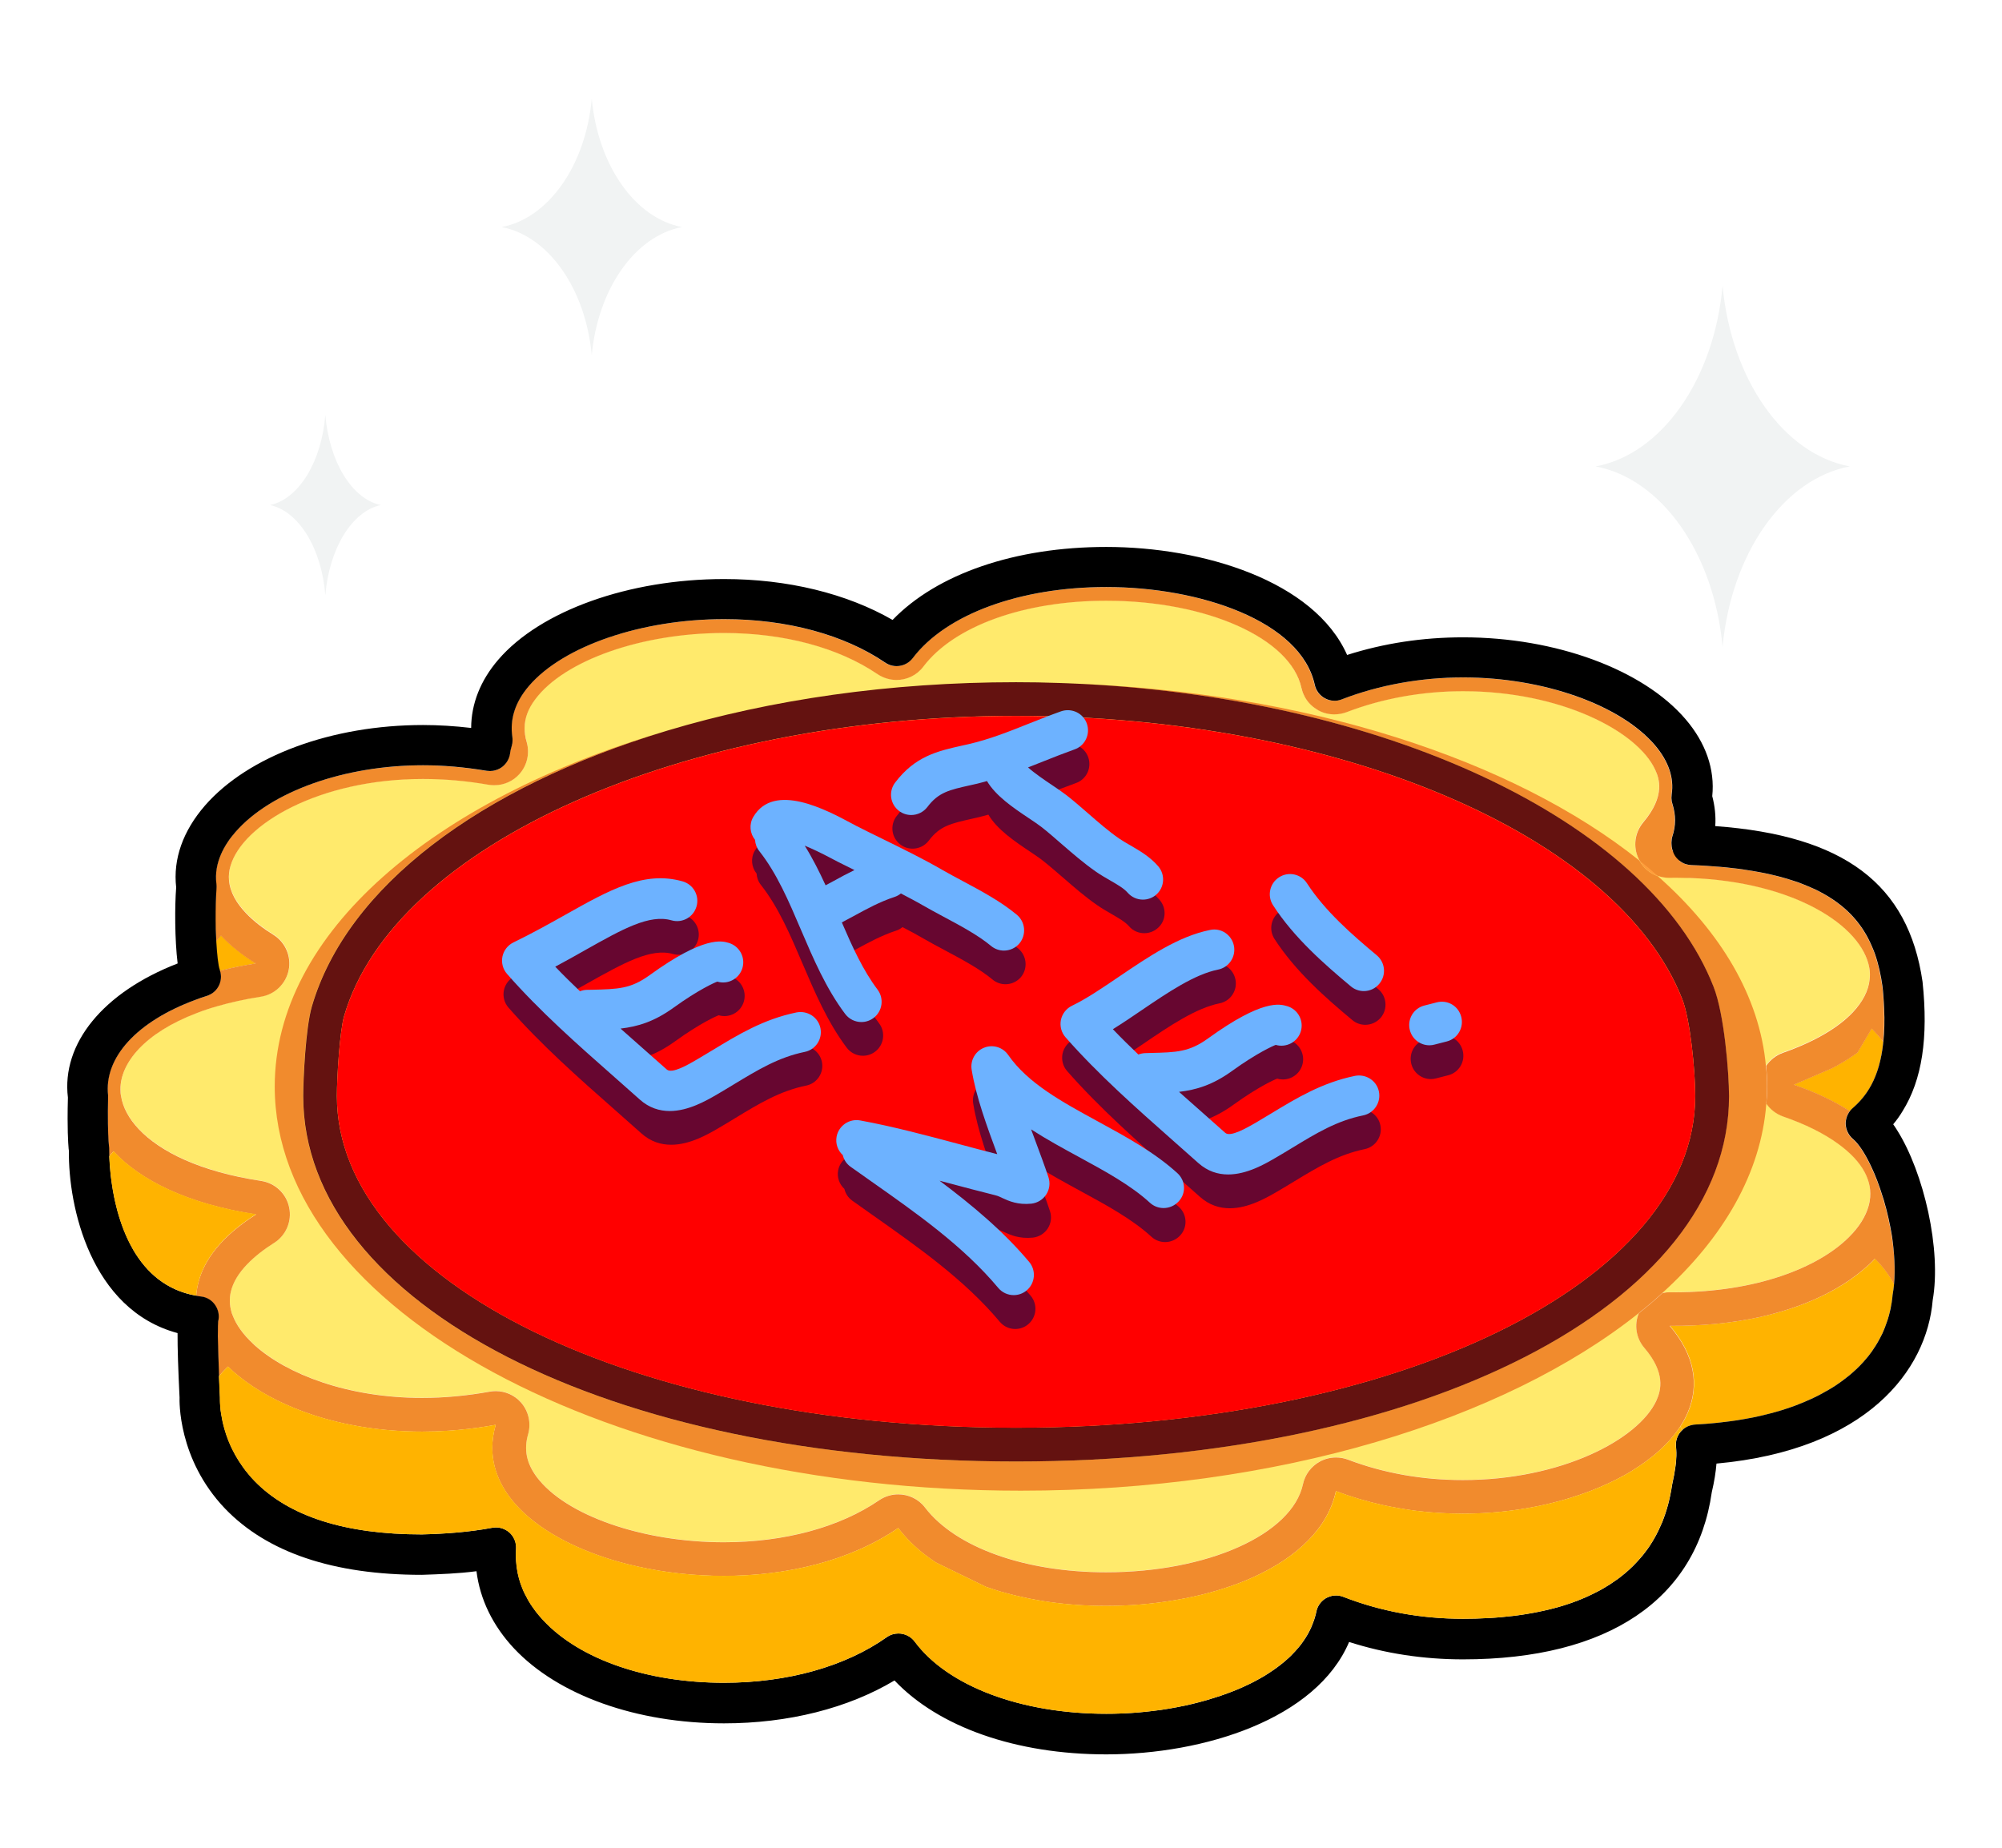 <?xml version="1.0" encoding="utf-8"?>
<!-- Generator: Adobe Illustrator 24.1.1, SVG Export Plug-In . SVG Version: 6.00 Build 0)  -->
<svg version="1.1" id="Layer_1" xmlns="http://www.w3.org/2000/svg" xmlns:xlink="http://www.w3.org/1999/xlink" x="0px" y="0px"
	 viewBox="0 0 260 240" style="enable-background:new 0 0 260 240;" xml:space="preserve">
<g>
	<path style="fill:#F1F3F3;" d="M35.07,65.6c3.73-0.79,6.7-5.62,7.18-11.72c0.51,6.1,3.46,10.93,7.2,11.72
		c-3.74,0.81-6.69,5.63-7.2,11.71C41.77,71.23,38.81,66.41,35.07,65.6z"/>
	<path style="fill:#F1F3F3;" d="M65.14,29.49c6.08-1.13,10.92-7.99,11.71-16.66c0.82,8.66,5.63,15.53,11.73,16.66
		c-6.1,1.15-10.92,8-11.73,16.64C76.05,37.49,71.22,30.64,65.14,29.49z"/>
	<path style="fill:#F1F3F3;" d="M207.23,60.58c8.56-1.59,15.37-11.25,16.48-23.45c1.15,12.2,7.93,21.86,16.52,23.45
		c-8.59,1.62-15.37,11.27-16.52,23.43C222.6,71.85,215.79,62.2,207.23,60.58z"/>
</g>
<g>
	<path style="fill:#F18B2D;" d="M33.2,125.13c-1.65,0.26-3.2,0.58-4.66,0.95c0-0.04-0.02-0.09-0.03-0.13
		c-0.19-0.51-0.35-1.92-0.45-3.66c0.21-0.26,0.41-0.52,0.64-0.77C29.87,122.76,31.36,123.97,33.2,125.13z"/>
	<path style="fill:#F18B2D;" d="M244.56,135.32c-0.49,4.87-2.3,7.16-3.98,8.63c-0.13,0.11-0.25,0.24-0.35,0.37
		c-1.98-1.28-4.38-2.44-7.25-3.43l4.97-2.14c0.49-0.25,0.96-0.52,1.41-0.79l0.67-0.41c0.43-0.27,0.83-0.55,1.21-0.83l1.84-3.11
		C243.63,134.17,244.13,134.74,244.56,135.32z"/>
	<path style="fill:#FFB300;" d="M33.2,125.13c-1.65,0.26-3.2,0.58-4.66,0.95c0-0.04-0.02-0.09-0.03-0.13
		c-0.19-0.51-0.35-1.92-0.45-3.66c0.21-0.26,0.41-0.52,0.64-0.77C29.87,122.76,31.36,123.97,33.2,125.13z"/>
	<path style="fill:#FFB300;" d="M244.56,135.32c-0.49,4.87-2.3,7.16-3.98,8.63c-0.13,0.11-0.25,0.24-0.35,0.37
		c-1.98-1.28-4.38-2.44-7.25-3.43l4.97-2.14c0.49-0.25,0.96-0.52,1.41-0.79l0.67-0.41c0.43-0.27,0.83-0.55,1.21-0.83l1.84-3.11
		C243.63,134.17,244.13,134.74,244.56,135.32z"/>
	<path style="fill:#FFB300;" d="M245.98,166.78c-0.04,0.49-0.11,0.96-0.19,1.42c-0.02,0.24-0.04,0.47-0.08,0.7
		c-0.02,0.21-0.05,0.41-0.1,0.62c-0.21,1.2-0.56,2.34-1.04,3.42c-0.07,0.17-0.14,0.34-0.23,0.49c-0.32,0.65-0.68,1.28-1.1,1.88
		c-0.12,0.19-0.24,0.36-0.38,0.53c-0.14,0.2-0.28,0.38-0.45,0.57c-0.55,0.67-1.17,1.3-1.86,1.9c-0.14,0.13-0.31,0.26-0.46,0.39
		c-0.12,0.1-0.24,0.2-0.36,0.28c-0.21,0.16-0.41,0.33-0.62,0.47c-0.21,0.16-0.43,0.31-0.64,0.45c-0.15,0.1-0.29,0.2-0.45,0.29
		c-0.36,0.22-0.72,0.44-1.09,0.63c-0.19,0.12-0.38,0.22-0.58,0.32c-0.25,0.14-0.5,0.26-0.75,0.38c-0.33,0.15-0.64,0.31-0.97,0.44
		c-0.27,0.13-0.56,0.24-0.84,0.35c-0.4,0.17-0.82,0.33-1.24,0.47c-0.33,0.11-0.65,0.22-0.98,0.33c-0.04,0.01-0.09,0.02-0.13,0.04
		c-1.04,0.33-2.13,0.61-3.26,0.85c-0.17,0.03-0.35,0.08-0.52,0.11c-0.68,0.13-1.38,0.26-2.08,0.37c-0.34,0.05-0.67,0.1-1,0.14
		c-0.36,0.04-0.72,0.09-1.08,0.13c-0.24,0.03-0.49,0.05-0.73,0.08c-0.4,0.04-0.81,0.08-1.22,0.11c-0.46,0.03-0.93,0.07-1.41,0.09
		c-0.15,0.01-0.31,0.03-0.46,0.07c-0.14,0.03-0.28,0.08-0.43,0.14c-0.01,0-0.02,0-0.02,0c-0.13,0.07-0.26,0.13-0.38,0.21
		c-0.13,0.09-0.25,0.17-0.36,0.28c-0.08-0.15-0.16-0.29-0.26-0.45c0.4-0.61,0.74-1.24,1.01-1.89c1.45-3.47,0.93-7.33-2.37-11.19
		c4.26,0.04,8.14-0.37,11.61-1.12c0.68-0.15,1.34-0.32,1.99-0.49c0.72-0.2,1.41-0.4,2.07-0.62c2.98-0.98,5.55-2.25,7.68-3.71
		c0.6-0.43,1.17-0.85,1.7-1.3c0.27-0.23,0.53-0.46,0.79-0.68c0.28-0.26,0.56-0.53,0.81-0.81
		C244.56,164.53,245.38,165.65,245.98,166.78z"/>
	<path style="fill:#FFEA6C;" d="M168.48,201.39c0.52-0.43,1-0.87,1.45-1.33C169.48,200.53,168.99,200.96,168.48,201.39z"/>
	<path style="fill:#FFEA6C;" d="M217.43,167.84h-0.52c-0.01,0-0.02-0.01-0.04-0.01c-1.69,0-3.24,0.99-3.96,2.53
		c-0.72,1.55-0.48,3.38,0.64,4.69c2.75,3.22,2.2,5.46,1.56,6.86c-2.34,5.06-12.38,10.31-25.13,10.31c-5.26,0-10.28-0.89-14.92-2.65
		c-0.5-0.19-1.03-0.28-1.55-0.28c-0.73,0-1.45,0.17-2.1,0.53c-1.12,0.61-1.92,1.68-2.19,2.92c-1.39,6.54-12.39,11.46-25.58,11.46
		c-10.53,0-19.53-3.22-23.51-8.41c-0.85-1.12-2.16-1.71-3.48-1.71c-0.85,0-1.71,0.25-2.47,0.76c-5.12,3.51-12.29,5.46-20.18,5.46
		c-10.55,0-20.54-3.48-24.29-8.47c-1.34-1.8-1.7-3.57-1.12-5.57c0.41-1.45,0.05-3.02-0.96-4.15c-0.84-0.93-2.02-1.44-3.24-1.44
		c-0.26,0-0.52,0.02-0.79,0.07c-2.94,0.53-5.88,0.81-8.77,0.81c-13.3,0-23.22-5.82-24.78-11.2c-1.1-3.8,2.42-6.96,5.57-8.94
		c1.55-0.98,2.32-2.82,1.94-4.61c-0.37-1.79-1.82-3.15-3.62-3.43c-12.62-1.91-18.28-7.36-18.29-11.92
		c-0.01-4.56,5.62-10.05,18.25-12.03c1.8-0.28,3.24-1.66,3.61-3.45c0.36-1.79-0.43-3.62-1.98-4.59c-3.15-1.96-6.68-5.11-5.59-8.92
		c1.56-5.45,11.56-11.32,24.99-11.32c2.8,0,5.67,0.25,8.52,0.75c0.25,0.04,0.5,0.07,0.75,0.07c1.23,0,2.42-0.51,3.26-1.45
		c1.01-1.14,1.36-2.7,0.94-4.16c-0.59-2-0.23-3.78,1.12-5.58c3.79-5.06,13.86-8.59,24.5-8.59c7.79,0,14.87,1.9,19.94,5.35
		c0.75,0.5,1.62,0.75,2.46,0.75c1.33,0,2.64-0.6,3.49-1.74c3.99-5.27,13.09-8.55,23.75-8.55c13.05,0,23.95,4.87,25.35,11.33
		c0.27,1.24,1.08,2.31,2.2,2.91c0.64,0.35,1.36,0.52,2.07,0.52c0.53,0,1.07-0.1,1.57-0.28c4.64-1.79,9.88-2.73,15.15-2.73
		c12.66,0,22.62,5.17,24.94,10.18c0.65,1.4,1.2,3.62-1.54,6.86c-1.11,1.31-1.35,3.14-0.62,4.69c0.73,1.53,2.27,2.51,3.96,2.51h0.07
		l0.82-0.01c14.48,0,24.15,5.96,25.13,11.72c0.71,4.18-3.48,8.31-11.22,11.01c-1.76,0.62-2.94,2.28-2.92,4.15
		c0,1.86,1.18,3.51,2.95,4.13c7.75,2.67,11.96,6.77,11.25,10.96C241.85,161.82,232.08,167.84,217.43,167.84z"/>
	<path style="fill:#F18B2D;" d="M245.69,160.62c-0.03-0.21-0.07-0.41-0.11-0.62c-0.07-0.39-0.14-0.79-0.23-1.17
		c-0.07-0.35-0.14-0.7-0.23-1.04c-0.11-0.49-0.24-0.98-0.38-1.46c-0.08-0.29-0.16-0.59-0.26-0.87c-0.44-1.44-0.95-2.78-1.5-3.93
		c-0.77-1.66-1.6-2.94-2.37-3.58c-0.13-0.11-0.25-0.23-0.35-0.36c-0.37-0.46-0.58-1.04-0.59-1.63c0-0.59,0.2-1.17,0.56-1.64
		c-1.98-1.28-4.38-2.44-7.25-3.43l4.97-2.14c0.49-0.25,0.96-0.52,1.41-0.79l0.67-0.41c0.43-0.27,0.83-0.55,1.21-0.83l1.84-3.11
		c0.55,0.56,1.05,1.12,1.48,1.7c0.13-1.27,0.17-2.71,0.1-4.35c-0.02-0.56-0.05-1.15-0.11-1.76c-0.02-0.35-0.05-0.7-0.1-1.06
		c-0.21-1.44-0.51-2.88-0.99-4.26c-0.13-0.36-0.27-0.72-0.44-1.08c-1.11-2.56-2.98-4.89-6.2-6.69c-0.35-0.2-0.71-0.38-1.09-0.57
		c-0.48-0.22-0.98-0.44-1.52-0.65c-0.53-0.22-1.08-0.41-1.67-0.59c-0.24-0.08-0.48-0.15-0.72-0.22c-0.02-0.01-0.05-0.02-0.08-0.02
		c-0.37-0.11-0.75-0.21-1.15-0.31c-0.24-0.07-0.48-0.12-0.73-0.17c-0.4-0.1-0.82-0.19-1.24-0.26c-0.03-0.01-0.07-0.01-0.1-0.02
		c-0.65-0.12-1.34-0.24-2.05-0.34c-0.5-0.08-1.01-0.14-1.54-0.2c-1.06-0.13-2.17-0.22-3.34-0.29c-0.59-0.03-1.19-0.07-1.81-0.09
		c-0.05-0.01-0.12-0.01-0.17-0.01c-0.53-0.02-1.04-0.2-1.45-0.51c-0.27-0.47-0.6-0.93-0.96-1.39c-0.04-0.09-0.07-0.17-0.08-0.27
		c-0.03-0.16-0.05-0.35-0.07-0.55c-0.01-0.13-0.01-0.27,0.01-0.4c0-0.21,0.03-0.4,0.09-0.56c0.48-1.42,0.48-2.82,0.01-4.29
		c-0.01-0.03-0.02-0.05-0.02-0.09c-0.03-0.1-0.05-0.2-0.07-0.31c-0.02-0.11-0.03-0.23-0.03-0.34c0-0.15,0.01-0.32,0.03-0.47
		c0.33-2.15-0.4-4.3-2.18-6.4c-4.51-5.25-14.5-8.79-24.89-8.79c-5.48,0-10.94,0.98-15.77,2.85c-0.71,0.28-1.52,0.23-2.19-0.14
		c-0.68-0.36-1.16-1-1.32-1.75c-1.81-8.34-14.99-12.7-27.07-12.7c-11.2,0-20.82,3.54-25.14,9.23c-0.84,1.11-2.41,1.38-3.57,0.59
		c-5.35-3.65-12.79-5.65-20.92-5.65c-10.72,0-20.91,3.48-25.35,8.67c-1.79,2.07-2.51,4.31-2.16,6.64c0.02,0.16,0.03,0.33,0.02,0.49
		c0,0.1-0.01,0.21-0.02,0.31c-0.01,0.1-0.03,0.21-0.07,0.31c-0.1,0.34-0.19,0.68-0.23,1.04c-0.1,0.7-0.48,1.33-1.05,1.76
		c-0.34,0.25-0.73,0.41-1.15,0.48c-0.13,0.02-0.25,0.03-0.38,0.03c-0.15,0-0.31-0.01-0.46-0.03c-2.86-0.48-5.64-0.72-8.26-0.72
		c-10.21,0-19.78,3.4-24.36,8.67c-1.34,1.53-2.85,3.95-2.47,6.76c0.02,0.2,0.03,0.39,0.01,0.59c-0.02,0.25-0.04,0.51-0.05,0.79
		c-0.08,1.38-0.09,2.99-0.05,4.51c0.02,0.55,0.04,1.07,0.07,1.57c0.21-0.26,0.41-0.52,0.64-0.77c1.16,1.24,2.65,2.46,4.5,3.61
		c-1.65,0.26-3.2,0.58-4.66,0.95c0.21,0.64,0.15,1.33-0.14,1.93c-0.26,0.53-0.7,0.97-1.24,1.21c-0.1,0.05-0.2,0.1-0.31,0.13
		c-0.51,0.16-1,0.34-1.5,0.52c-7.61,2.82-11.92,7.51-11.34,12.45c-0.02,0.72-0.03,1.39-0.03,1.99c-0.01,2.46,0.08,3.92,0.14,4.51
		c0.01,0.21,0.03,0.31,0.03,0.32c0,0.13,0,0.5,0.02,1.05c0.17-0.22,0.37-0.44,0.57-0.65c3.49,3.77,9.68,6.85,18.52,8.19
		c-4.4,2.77-6.79,5.88-7.53,8.98c-0.13,0.53-0.22,1.07-0.25,1.6c0.2,0.04,0.4,0.08,0.61,0.1c0.74,0.09,1.42,0.5,1.83,1.12
		c0.43,0.61,0.57,1.39,0.38,2.12c-0.01,0.04-0.01,0.11-0.01,0.19c-0.02,0.22-0.02,0.56-0.02,0.99v0.01
		c-0.01,0.22-0.01,0.46-0.01,0.72c0.01,0.73,0.03,1.6,0.07,2.56c0.02,0.83,0.05,1.72,0.09,2.63c0.36-0.43,0.75-0.85,1.18-1.26
		c0.48,0.47,0.98,0.91,1.54,1.35c2.23,1.78,5.02,3.31,8.25,4.5c0.4,0.14,0.81,0.28,1.23,0.43c4.17,1.38,8.99,2.17,14.2,2.17
		c1.16,0,2.32-0.04,3.51-0.12c0.79-0.05,1.58-0.13,2.39-0.22c0.8-0.09,1.62-0.2,2.42-0.33c0.41-0.07,0.82-0.13,1.23-0.21
		c-0.29,1.03-0.44,2.02-0.44,2.99c0,3.39,1.74,6.42,4.65,8.93c0.53,0.46,1.1,0.89,1.7,1.32c0.91,0.63,1.89,1.22,2.94,1.77
		c2.11,1.1,4.47,2.02,7.02,2.75c0.85,0.24,1.71,0.46,2.6,0.65c3.54,0.79,7.32,1.21,11.15,1.21c8.1,0,16.36-1.9,22.66-6.22
		c0.98,1.3,2.17,2.47,3.51,3.5c0.45,0.34,0.92,0.68,1.4,0.99l6.48,3.15c0.59,0.21,1.19,0.4,1.81,0.59c0.61,0.17,1.23,0.35,1.86,0.5
		c0.63,0.15,1.27,0.29,1.91,0.43c0,0,0,0,0.01,0c0.64,0.13,1.29,0.24,1.94,0.35c2.63,0.41,5.34,0.61,8.05,0.61
		c3.04,0,6.09-0.25,9-0.75c0.84-0.14,1.66-0.31,2.47-0.48c1.22-0.27,2.41-0.59,3.56-0.95c0.76-0.24,1.51-0.5,2.24-0.77
		c2.91-1.12,5.5-2.54,7.57-4.25c0.52-0.43,1-0.87,1.45-1.33c1.81-1.84,3.07-3.98,3.58-6.38c2.01,0.76,4.06,1.36,6.13,1.82
		c0.69,0.15,1.38,0.28,2.07,0.4c0.69,0.12,1.39,0.23,2.07,0.32c2.07,0.26,4.15,0.39,6.19,0.39c4.98,0,9.77-0.75,14.01-2.06
		c0.85-0.26,1.68-0.55,2.48-0.85c1.6-0.61,3.11-1.31,4.49-2.07c0.35-0.19,0.69-0.38,1.01-0.59c0.65-0.4,1.28-0.83,1.87-1.26
		c0.59-0.44,1.15-0.88,1.66-1.35c0.26-0.24,0.51-0.47,0.75-0.71c0.77-0.77,1.44-1.59,1.98-2.43c0.4-0.61,0.74-1.24,1.01-1.89
		c1.45-3.47,0.93-7.33-2.37-11.19c4.26,0.04,8.14-0.37,11.61-1.12c0.68-0.15,1.34-0.32,1.99-0.49c0.72-0.2,1.41-0.4,2.07-0.62
		c2.98-0.98,5.55-2.25,7.68-3.71c0.6-0.43,1.17-0.85,1.7-1.3c0.27-0.23,0.53-0.46,0.79-0.68c0.28-0.26,0.56-0.53,0.81-0.81
		c1.05,1.06,1.87,2.17,2.47,3.31C246.15,164.85,246.02,162.72,245.69,160.62z M242.82,155.99c-0.03,0.2-0.08,0.4-0.13,0.6
		c-0.38,1.41-1.27,2.82-2.6,4.13c-3.99,3.96-12.04,7.13-22.66,7.13h-0.52c-0.01,0-0.02-0.01-0.04-0.01c-0.33,0-0.65,0.04-0.97,0.11
		c-0.97,0.91-2,1.77-3.07,2.62c-0.62,1.51-0.36,3.24,0.72,4.5c2.75,3.22,2.2,5.46,1.56,6.86c-2.34,5.06-12.38,10.31-25.13,10.31
		c-5.26,0-10.28-0.89-14.92-2.65c-0.5-0.19-1.03-0.28-1.55-0.28c-0.73,0-1.45,0.17-2.1,0.53c-1.12,0.61-1.92,1.68-2.19,2.92
		c-1.39,6.54-12.39,11.46-25.58,11.46c-10.53,0-19.53-3.22-23.51-8.41c-0.85-1.12-2.16-1.71-3.48-1.71c-0.85,0-1.71,0.25-2.47,0.76
		c-5.12,3.51-12.29,5.46-20.18,5.46c-10.55,0-20.54-3.48-24.29-8.47c-1.34-1.8-1.7-3.57-1.12-5.57c0.41-1.45,0.05-3.02-0.96-4.15
		c-0.84-0.93-2.02-1.44-3.24-1.44c-0.26,0-0.52,0.02-0.79,0.07c-2.94,0.53-5.88,0.81-8.77,0.81c-9.68,0-17.57-3.08-21.75-6.83
		c-0.08-0.08-0.16-0.14-0.23-0.22c-1.28-1.19-2.17-2.44-2.64-3.68c-0.07-0.15-0.12-0.32-0.16-0.47c-0.25-0.87-0.26-1.71-0.09-2.51
		c0.58-2.67,3.23-4.9,5.65-6.43c1.55-0.98,2.32-2.82,1.94-4.61c-0.37-1.79-1.82-3.15-3.62-3.43c-7.97-1.2-13.16-3.82-15.91-6.73
		c-1.31-1.39-2.06-2.84-2.29-4.23c-0.07-0.32-0.09-0.63-0.09-0.95c-0.01-3.39,3.11-7.31,9.93-9.9c0.83-0.33,1.72-0.62,2.67-0.89
		c1.7-0.49,3.58-0.91,5.64-1.23c1.8-0.28,3.24-1.66,3.61-3.45c0.36-1.79-0.43-3.62-1.98-4.59c-1.24-0.77-2.54-1.72-3.59-2.84
		c-1.18-1.24-2.05-2.67-2.18-4.25c-0.05-0.59,0-1.2,0.19-1.83c1.56-5.45,11.56-11.32,24.99-11.32c2.8,0,5.67,0.25,8.52,0.75
		c0.14,0.02,0.28,0.04,0.44,0.05c0.1,0.01,0.21,0.01,0.32,0.01c1.23,0,2.42-0.51,3.26-1.45c1.01-1.14,1.36-2.7,0.94-4.16
		c-0.19-0.62-0.27-1.23-0.27-1.82c0.01-1.3,0.47-2.52,1.4-3.75c3.79-5.06,13.86-8.59,24.5-8.59c7.79,0,14.87,1.9,19.94,5.35
		c0.75,0.5,1.62,0.75,2.46,0.75c1.33,0,2.64-0.6,3.49-1.74c3.99-5.27,13.09-8.55,23.75-8.55c13.05,0,23.95,4.87,25.35,11.33
		c0.07,0.29,0.16,0.59,0.29,0.86c0.35,0.8,0.94,1.46,1.69,1.91c0.07,0.05,0.14,0.1,0.22,0.14c0.64,0.35,1.36,0.52,2.07,0.52
		c0.53,0,1.07-0.1,1.57-0.28c4.64-1.79,9.88-2.73,15.15-2.73c12.66,0,22.62,5.17,24.94,10.18c0.31,0.65,0.59,1.48,0.52,2.52
		c-0.08,1.18-0.61,2.62-2.06,4.34c-0.01,0.01-0.02,0.03-0.03,0.04c-1.08,1.31-1.31,3.12-0.59,4.65c0.03,0.08,0.08,0.15,0.13,0.23
		c0.52,0.97,1.4,1.69,2.41,2.04c0.45,0.15,0.93,0.24,1.42,0.24h0.07l0.82-0.01c0.55,0,1.08,0.01,1.6,0.03c0.08-0.01,0.15,0,0.23,0
		c13.47,0.48,22.36,6.18,23.3,11.69c0.09,0.5,0.1,1,0.04,1.5c-0.15,1.47-0.91,2.9-2.18,4.26c-1.91,2.02-5,3.83-9.08,5.26
		c-0.91,0.33-1.66,0.93-2.18,1.69c0.09,0.88,0.13,1.78,0.13,2.67c0,0.76-0.03,1.52-0.1,2.26c0.51,0.74,1.27,1.33,2.17,1.65
		c2.9,1,5.3,2.2,7.14,3.54c1.59,1.15,2.76,2.39,3.45,3.69C242.8,153.47,243.04,154.72,242.82,155.99z"/>
	<path d="M28.56,182.07c0,0.19,0.02,0.4,0.04,0.67C28.58,182.48,28.57,182.26,28.56,182.07z"/>
	<path d="M246.38,146.8c-0.16-0.27-0.34-0.52-0.51-0.77c0.45-0.53,0.86-1.11,1.22-1.71c2.53-4.06,3.36-9.52,2.59-16.81
		c-1.84-12.68-10.18-18.99-26.92-20.21c0.09-1.29-0.05-2.59-0.39-3.89c0.36-3.48-0.84-6.93-3.47-10
		c-5.53-6.46-16.86-10.63-28.88-10.63c-5.25,0-10.3,0.77-15.07,2.29c-4.28-9.63-18.71-14.03-31.28-14.03
		c-11.84,0-21.98,3.5-27.75,9.48c-5.98-3.44-13.65-5.31-21.88-5.31c-12.35,0-23.87,4.11-29.34,10.49c-2.3,2.68-3.5,5.71-3.51,8.85
		c-2.14-0.25-4.23-0.38-6.25-0.38c-11.84,0-22.69,4.01-28.32,10.46c-2.86,3.3-4.16,6.95-3.74,10.63c-0.19,2.39-0.19,6.78,0.19,9.88
		c-9.69,3.75-15.1,10.42-14.25,17.42c-0.03,1.01-0.04,1.92-0.04,2.72c0,2.77,0.15,4.2,0.17,4.2c-0.1,7.15,2.8,20.63,14.11,23.67
		c-0.01,1.93,0.08,4.75,0.26,8.37c-0.01,0.32-0.27,7.96,5.9,14.42c5.48,5.71,14.07,8.61,25.56,8.61c2.34-0.08,4.74-0.16,7.1-0.47
		c0.46,3.67,2.12,7.08,4.88,10.03c5.73,6.1,15.92,9.73,27.27,9.73c8.35,0,16.1-1.96,22.14-5.57c5.74,6.06,15.79,9.6,27.5,9.6
		c12.73,0,27.29-4.59,31.54-14.6c4.68,1.5,9.65,2.26,14.79,2.26c18.84,0,30.33-7.78,32.31-21.71c0.33-1.4,0.52-2.61,0.61-3.72
		c19.47-1.78,27.32-12.09,28.08-21.22C252.15,162.35,249.87,152.34,246.38,146.8z M245.98,166.78c-0.04,0.49-0.11,0.96-0.19,1.42
		c-0.02,0.24-0.04,0.47-0.08,0.7c-0.02,0.21-0.05,0.41-0.1,0.62c0,0.02-0.01,0.04-0.01,0.07c-0.04,0.27-0.1,0.55-0.17,0.82
		c-0.07,0.28-0.14,0.57-0.23,0.85c0,0.01,0,0.02-0.01,0.04c-0.07,0.21-0.13,0.4-0.21,0.61c-0.12,0.35-0.25,0.69-0.4,1.03
		c-0.07,0.17-0.14,0.34-0.23,0.49c-0.32,0.65-0.68,1.28-1.1,1.88c-0.12,0.19-0.24,0.36-0.38,0.53c-0.14,0.2-0.28,0.38-0.45,0.57
		c-0.55,0.67-1.17,1.3-1.86,1.9c-0.14,0.13-0.31,0.26-0.46,0.39c-0.12,0.1-0.24,0.2-0.36,0.28c-0.21,0.16-0.41,0.33-0.62,0.47
		c-0.21,0.16-0.43,0.31-0.64,0.45c-0.15,0.1-0.29,0.2-0.45,0.29c-0.36,0.22-0.72,0.44-1.09,0.63c-0.19,0.12-0.38,0.22-0.58,0.32
		c-0.25,0.14-0.5,0.26-0.75,0.38c-0.33,0.15-0.64,0.31-0.97,0.44c-0.27,0.13-0.56,0.24-0.84,0.35c-0.4,0.17-0.82,0.33-1.24,0.47
		c-0.33,0.11-0.65,0.22-0.98,0.33c-0.04,0.01-0.09,0.02-0.13,0.04c-1.04,0.32-2.13,0.6-3.26,0.85c-0.17,0.03-0.35,0.08-0.52,0.11
		c-0.68,0.13-1.38,0.26-2.08,0.37c-0.34,0.05-0.67,0.1-1,0.14c-0.36,0.04-0.72,0.09-1.08,0.13c-0.24,0.03-0.49,0.05-0.73,0.08
		c-0.4,0.04-0.81,0.08-1.22,0.11c-0.46,0.03-0.93,0.07-1.41,0.09c-0.15,0.01-0.31,0.03-0.46,0.07c-0.14,0.03-0.28,0.08-0.43,0.14
		c-0.01,0-0.02,0-0.02,0c-0.13,0.07-0.26,0.13-0.38,0.21c-0.13,0.09-0.25,0.17-0.36,0.28c-0.08,0.07-0.15,0.14-0.22,0.22
		c-0.47,0.55-0.7,1.27-0.61,1.99c0.05,0.49,0.07,1.01,0.02,1.58c-0.01,0.29-0.04,0.6-0.09,0.93c-0.09,0.7-0.23,1.48-0.44,2.41
		c-0.13,0.89-0.31,1.76-0.52,2.56c-0.22,0.82-0.48,1.58-0.77,2.31c-0.31,0.73-0.64,1.42-1.01,2.07c-0.37,0.65-0.77,1.27-1.22,1.84
		c0,0,0,0.01-0.01,0.01c-0.17,0.23-0.35,0.46-0.55,0.68c-0.13,0.15-0.25,0.29-0.39,0.44c-0.68,0.75-1.43,1.44-2.24,2.06
		c-0.15,0.12-0.32,0.25-0.49,0.36c-0.56,0.41-1.15,0.79-1.76,1.14c-0.23,0.14-0.46,0.26-0.7,0.38c-0.22,0.12-0.45,0.24-0.69,0.35
		c-1.21,0.6-2.5,1.09-3.82,1.5c-0.49,0.15-0.98,0.29-1.48,0.41c-0.07,0.02-0.13,0.03-0.2,0.05c-0.5,0.12-1,0.24-1.52,0.34
		c-0.41,0.09-0.83,0.16-1.24,0.23c-0.31,0.05-0.61,0.11-0.92,0.15c-0.37,0.05-0.74,0.11-1.12,0.15c-1.09,0.13-2.19,0.23-3.28,0.28
		c-0.55,0.03-1.09,0.05-1.63,0.07c-0.53,0.01-1.07,0.02-1.59,0.02c-5.47,0-10.68-0.96-15.52-2.84c-0.31-0.12-0.63-0.19-0.96-0.19
		c-0.1,0-0.21,0.01-0.31,0.02c-0.08,0.01-0.14,0.02-0.21,0.03h-0.01c-0.12,0.03-0.24,0.07-0.36,0.11c-0.12,0.04-0.25,0.1-0.36,0.15
		c-0.68,0.37-1.17,1.03-1.32,1.78c-0.05,0.27-0.12,0.55-0.21,0.81c-0.05,0.21-0.13,0.43-0.22,0.63c-0.04,0.15-0.1,0.29-0.17,0.44
		c-0.03,0.1-0.08,0.2-0.12,0.29c-0.08,0.15-0.15,0.31-0.23,0.46c-0.01,0.03-0.03,0.07-0.05,0.1l-0.01,0.01
		c-0.1,0.2-0.21,0.39-0.34,0.59c-0.02,0.04-0.04,0.09-0.08,0.12c-0.11,0.19-0.24,0.37-0.37,0.55c-0.14,0.21-0.29,0.4-0.46,0.6
		c-0.32,0.39-0.67,0.77-1.05,1.15c-0.19,0.19-0.38,0.36-0.58,0.53c-0.21,0.19-0.4,0.36-0.62,0.52c-0.21,0.17-0.43,0.35-0.65,0.5
		c-0.22,0.17-0.46,0.33-0.69,0.48c-0.28,0.2-0.58,0.38-0.88,0.57c-0.19,0.12-0.39,0.23-0.59,0.34c-0.26,0.15-0.52,0.29-0.79,0.43
		c-0.26,0.14-0.53,0.27-0.81,0.4c-0.83,0.4-1.69,0.76-2.59,1.09c-0.59,0.22-1.19,0.43-1.8,0.61c-0.61,0.2-1.24,0.38-1.89,0.55
		c-0.6,0.16-1.21,0.31-1.82,0.44c-0.04,0.01-0.08,0.01-0.12,0.02c-0.33,0.07-0.67,0.14-0.99,0.2c-0.67,0.13-1.33,0.24-2.01,0.34
		c-0.34,0.04-0.68,0.09-1.01,0.13c-1.28,0.16-2.55,0.27-3.84,0.33c-0.11,0.01-0.22,0.01-0.33,0.01c-0.65,0.03-1.31,0.04-1.96,0.04
		c-11.07,0-20.59-3.59-24.88-9.37c-0.51-0.69-1.31-1.06-2.11-1.06c-0.52,0-1.06,0.15-1.52,0.48c-5.4,3.82-12.91,5.92-21.14,5.92
		c-9.93,0-18.69-3.01-23.44-8.08c-0.05-0.05-0.11-0.12-0.15-0.17c0,0-0.01-0.01-0.02-0.01c-0.07-0.08-0.13-0.15-0.2-0.23l-0.2-0.23
		c-0.14-0.16-0.28-0.34-0.41-0.5c-0.11-0.15-0.23-0.32-0.34-0.47c-0.12-0.16-0.23-0.33-0.34-0.49c-0.24-0.37-0.45-0.74-0.63-1.11
		c-0.08-0.13-0.14-0.27-0.21-0.41c-0.09-0.17-0.16-0.35-0.23-0.52c-0.36-0.86-0.6-1.76-0.73-2.67c-0.02-0.13-0.04-0.27-0.05-0.41
		c-0.08-0.69-0.1-1.38-0.05-2.08c0.05-0.82-0.27-1.6-0.87-2.14c-0.58-0.5-1.34-0.74-2.1-0.63c-0.04,0.01-0.09,0.01-0.13,0.02
		c-3.03,0.57-6.19,0.79-9.15,0.86c-9.94,0-17.24-2.34-21.7-6.92c-0.15-0.15-0.29-0.31-0.43-0.46c-0.14-0.15-0.27-0.31-0.39-0.46
		c-0.26-0.31-0.5-0.61-0.72-0.93c-0.37-0.51-0.7-1.04-0.98-1.54c-0.12-0.22-0.23-0.44-0.34-0.65c-0.09-0.16-0.16-0.34-0.25-0.51
		c-0.46-1-0.76-1.98-0.97-2.83c-0.05-0.2-0.1-0.39-0.13-0.58c-0.02-0.08-0.03-0.15-0.04-0.23c-0.03-0.14-0.05-0.28-0.08-0.43
		c-0.03-0.21-0.07-0.39-0.09-0.57c-0.01-0.15-0.03-0.31-0.04-0.45c-0.02-0.26-0.04-0.48-0.04-0.67c-0.01-0.32-0.01-0.51-0.01-0.59
		c-0.04-0.88-0.09-1.82-0.12-2.74c-0.03-0.91-0.07-1.8-0.09-2.63c-0.03-0.96-0.05-1.83-0.07-2.56c0-0.26,0-0.5,0.01-0.72v-0.01
		c0-0.44,0-0.77,0.02-0.99c0-0.08,0-0.14,0.01-0.19c0.19-0.73,0.04-1.51-0.38-2.12c-0.41-0.62-1.09-1.04-1.83-1.12
		c-0.21-0.02-0.41-0.05-0.61-0.1c-3.92-0.68-6.48-3.04-8.16-5.89c-0.52-0.89-0.96-1.83-1.33-2.79c-0.08-0.21-0.16-0.43-0.23-0.63
		c-0.09-0.24-0.16-0.47-0.24-0.71c-0.12-0.37-0.22-0.75-0.33-1.12c-0.07-0.27-0.13-0.53-0.19-0.79c-0.08-0.28-0.13-0.57-0.19-0.85
		c-0.12-0.55-0.21-1.08-0.28-1.59c-0.03-0.19-0.05-0.37-0.08-0.55c-0.08-0.49-0.12-0.95-0.16-1.39c-0.02-0.19-0.03-0.35-0.04-0.51
		c-0.04-0.49-0.07-0.93-0.08-1.29c-0.02-0.55-0.02-0.92-0.02-1.05c0-0.01-0.02-0.11-0.03-0.32c-0.07-0.59-0.15-2.05-0.14-4.51
		c0-0.6,0.01-1.27,0.03-1.99c-0.58-4.94,3.73-9.64,11.34-12.45c0.49-0.19,0.98-0.36,1.5-0.52c0.11-0.03,0.21-0.08,0.31-0.13
		c0.55-0.24,0.98-0.68,1.24-1.21c0.29-0.6,0.35-1.29,0.14-1.93c0-0.04-0.02-0.09-0.03-0.13c-0.19-0.51-0.35-1.92-0.45-3.66
		c-0.02-0.5-0.04-1.03-0.07-1.57c-0.03-1.52-0.02-3.13,0.05-4.51c0.01-0.27,0.03-0.53,0.05-0.79c0.02-0.2,0.01-0.39-0.01-0.59
		c-0.38-2.8,1.12-5.23,2.47-6.76c4.58-5.26,14.14-8.67,24.36-8.67c2.62,0,5.4,0.24,8.26,0.72c0.15,0.02,0.31,0.03,0.46,0.03
		c0.13,0,0.25-0.01,0.38-0.03c0.41-0.07,0.81-0.23,1.15-0.48c0.57-0.43,0.95-1.06,1.05-1.76c0.04-0.36,0.13-0.7,0.23-1.04
		c0.03-0.1,0.05-0.21,0.07-0.31c0.01-0.1,0.02-0.21,0.02-0.31c0.01-0.16,0-0.33-0.02-0.49c-0.35-2.32,0.37-4.56,2.16-6.64
		c4.44-5.18,14.63-8.67,25.35-8.67c8.13,0,15.57,2.01,20.92,5.65c1.16,0.79,2.73,0.52,3.57-0.59c4.32-5.7,13.95-9.23,25.14-9.23
		c12.07,0,25.25,4.37,27.07,12.7c0.16,0.74,0.64,1.39,1.32,1.75c0.68,0.37,1.48,0.43,2.19,0.14c4.83-1.87,10.29-2.85,15.77-2.85
		c10.39,0,20.39,3.54,24.89,8.79c1.78,2.1,2.51,4.25,2.18,6.4c-0.02,0.15-0.03,0.32-0.03,0.47c0,0.11,0.01,0.23,0.03,0.34
		c0.01,0.11,0.03,0.21,0.07,0.31c0,0.03,0.01,0.05,0.02,0.09c0.47,1.47,0.47,2.87-0.01,4.29c-0.05,0.15-0.09,0.35-0.09,0.56
		c-0.02,0.13-0.02,0.27-0.01,0.4c0.01,0.2,0.03,0.38,0.07,0.55c0.01,0.1,0.03,0.19,0.08,0.27c0.14,0.57,0.5,1.06,0.96,1.39
		c0.41,0.32,0.92,0.49,1.45,0.51c0.05,0,0.12,0,0.17,0.01c0.62,0.02,1.22,0.05,1.81,0.09c1.17,0.08,2.28,0.16,3.34,0.29
		c0.52,0.05,1.04,0.12,1.54,0.2c0.71,0.1,1.4,0.22,2.05,0.34c0.03,0.01,0.07,0.01,0.1,0.02c0.43,0.08,0.84,0.16,1.24,0.26
		c0.25,0.05,0.49,0.11,0.73,0.17c0.39,0.09,0.77,0.2,1.15,0.31c0.02,0,0.05,0.01,0.08,0.02c0.24,0.07,0.48,0.14,0.72,0.22
		c0.59,0.17,1.13,0.37,1.67,0.59c0.53,0.21,1.04,0.43,1.52,0.65c0.38,0.19,0.74,0.37,1.09,0.57c3.22,1.8,5.09,4.13,6.2,6.69
		c0.16,0.36,0.31,0.72,0.44,1.08c0.48,1.38,0.79,2.82,0.99,4.26c0.04,0.36,0.08,0.71,0.1,1.06c0.05,0.61,0.09,1.2,0.11,1.76
		c0.08,1.65,0.03,3.09-0.1,4.35c-0.49,4.87-2.3,7.16-3.98,8.63c-0.13,0.11-0.25,0.24-0.35,0.37c-0.36,0.47-0.56,1.05-0.56,1.64
		c0.01,0.59,0.22,1.17,0.59,1.63c0.1,0.13,0.22,0.25,0.35,0.36c0.76,0.64,1.59,1.92,2.37,3.58c0.55,1.15,1.06,2.49,1.5,3.93
		c0.1,0.28,0.19,0.58,0.26,0.87c0.14,0.48,0.27,0.97,0.38,1.46c0.09,0.34,0.16,0.69,0.23,1.04c0.09,0.38,0.16,0.77,0.23,1.17
		c0.04,0.21,0.08,0.41,0.11,0.62C246.02,162.72,246.15,164.85,245.98,166.78z"/>
	<path style="fill:#FFB300;" d="M218.26,185.95c-0.47,0.55-0.7,1.27-0.61,1.99c0.05,0.49,0.07,1.01,0.02,1.58
		c-0.01,0.29-0.04,0.6-0.09,0.93c-0.09,0.7-0.23,1.48-0.44,2.41c-0.13,0.89-0.31,1.76-0.52,2.56c-0.22,0.82-0.48,1.58-0.77,2.31
		c-0.31,0.73-0.64,1.42-1.01,2.07c-0.37,0.65-0.77,1.27-1.22,1.84c0,0,0,0.01-0.01,0.01c-0.17,0.23-0.35,0.46-0.55,0.68
		c-0.13,0.15-0.25,0.29-0.39,0.44c-0.68,0.75-1.43,1.44-2.24,2.06c-0.15,0.12-0.32,0.25-0.49,0.36c-0.56,0.41-1.15,0.79-1.76,1.14
		c-0.23,0.14-0.46,0.26-0.7,0.38c-0.22,0.12-0.45,0.24-0.69,0.35c-1.21,0.6-2.5,1.09-3.82,1.5c-0.49,0.15-0.98,0.29-1.48,0.41
		c-0.07,0.02-0.13,0.03-0.2,0.05c-0.5,0.12-1,0.24-1.52,0.34c-0.41,0.09-0.83,0.16-1.24,0.23c-0.31,0.05-0.61,0.11-0.92,0.15
		c-0.37,0.05-0.74,0.11-1.12,0.15c-1.09,0.13-2.19,0.23-3.28,0.28c-0.55,0.03-1.09,0.05-1.63,0.07c-0.53,0.01-1.07,0.02-1.59,0.02
		c-5.47,0-10.68-0.96-15.52-2.84c-0.31-0.12-0.63-0.19-0.96-0.19c-0.1,0-0.21,0.01-0.31,0.02c-0.08,0.01-0.14,0.02-0.21,0.03h-0.01
		c-0.12,0.02-0.24,0.07-0.36,0.11c-0.12,0.04-0.24,0.09-0.36,0.15c-0.68,0.37-1.17,1.03-1.32,1.78c-0.05,0.27-0.12,0.55-0.21,0.81
		c-0.05,0.21-0.13,0.43-0.22,0.63c-0.04,0.15-0.1,0.29-0.17,0.44c-0.03,0.1-0.08,0.2-0.12,0.29c-0.08,0.15-0.15,0.31-0.23,0.46
		c-0.01,0.03-0.03,0.07-0.05,0.1l-0.01,0.01c-0.11,0.2-0.22,0.39-0.34,0.59c-0.02,0.04-0.04,0.09-0.08,0.12
		c-0.12,0.19-0.24,0.37-0.37,0.55c-0.14,0.21-0.29,0.4-0.46,0.6c-0.32,0.39-0.67,0.77-1.05,1.15c-0.19,0.19-0.38,0.36-0.58,0.53
		c-0.21,0.19-0.41,0.36-0.62,0.52c-0.22,0.17-0.44,0.34-0.65,0.5c-0.23,0.16-0.46,0.33-0.69,0.48c-0.28,0.2-0.58,0.38-0.88,0.57
		c-0.19,0.12-0.39,0.23-0.59,0.34c-0.26,0.15-0.52,0.29-0.79,0.43c-0.26,0.14-0.53,0.27-0.81,0.4c-0.83,0.4-1.69,0.76-2.59,1.09
		c-0.59,0.22-1.19,0.43-1.8,0.61c-0.61,0.2-1.24,0.38-1.89,0.55c-0.6,0.15-1.21,0.29-1.82,0.44c-0.04,0.01-0.08,0.01-0.12,0.02
		c-0.33,0.07-0.67,0.14-0.99,0.2c-0.67,0.12-1.33,0.24-2.01,0.34c-0.34,0.04-0.68,0.09-1.01,0.13c-1.28,0.16-2.55,0.27-3.84,0.33
		c-0.11,0.01-0.22,0.01-0.33,0.01c-0.65,0.03-1.31,0.04-1.96,0.04c-11.07,0-20.59-3.59-24.88-9.37c-0.51-0.69-1.31-1.06-2.11-1.06
		c-0.52,0-1.06,0.15-1.52,0.48c-5.4,3.82-12.91,5.92-21.14,5.92c-9.93,0-18.69-3.01-23.44-8.08c-0.05-0.05-0.11-0.12-0.15-0.17
		c-0.08-0.08-0.14-0.16-0.22-0.24l-0.2-0.23c-0.14-0.16-0.28-0.34-0.41-0.5c-0.11-0.15-0.23-0.32-0.34-0.47
		c-0.12-0.16-0.23-0.33-0.34-0.49c-0.24-0.37-0.45-0.74-0.63-1.11c-0.08-0.13-0.14-0.27-0.21-0.41c-0.09-0.17-0.16-0.35-0.23-0.52
		c-0.36-0.86-0.6-1.76-0.73-2.67c-0.02-0.13-0.04-0.27-0.05-0.41c-0.08-0.69-0.1-1.38-0.05-2.08c0.05-0.82-0.27-1.6-0.87-2.14
		c-0.58-0.5-1.34-0.74-2.1-0.63c-0.04,0.01-0.09,0.01-0.13,0.02c-3.03,0.57-6.19,0.79-9.15,0.86c-9.94,0-17.24-2.34-21.7-6.92
		c-0.15-0.15-0.29-0.31-0.43-0.46c-0.14-0.15-0.27-0.31-0.39-0.46c-0.26-0.31-0.5-0.61-0.72-0.93c-0.37-0.51-0.7-1.04-0.98-1.54
		c-0.12-0.22-0.23-0.44-0.34-0.65c-0.09-0.16-0.16-0.34-0.25-0.51c-0.69-1.53-1.05-2.96-1.22-4.06c-0.03-0.21-0.07-0.39-0.09-0.57
		c-0.01-0.15-0.03-0.31-0.04-0.45c-0.07-0.69-0.05-1.14-0.05-1.26c-0.04-0.88-0.09-1.82-0.12-2.74c0.36-0.43,0.75-0.85,1.18-1.26
		c0.48,0.47,0.98,0.91,1.54,1.35c2.23,1.78,5.02,3.31,8.25,4.5c0.4,0.14,0.81,0.28,1.23,0.43c4.17,1.38,8.99,2.17,14.2,2.17
		c1.16,0,2.32-0.04,3.51-0.12c0.79-0.05,1.58-0.13,2.39-0.22c0.8-0.09,1.62-0.2,2.42-0.33c0.41-0.07,0.82-0.13,1.23-0.21
		c-0.29,1.03-0.44,2.02-0.44,2.99c0,3.39,1.74,6.42,4.65,8.93c0.53,0.46,1.1,0.89,1.7,1.32c0.91,0.63,1.89,1.22,2.94,1.77
		c2.11,1.1,4.47,2.02,7.02,2.75c0.85,0.24,1.71,0.46,2.6,0.65c3.54,0.79,7.32,1.21,11.15,1.21c8.1,0,16.36-1.9,22.66-6.22
		c0.98,1.3,2.17,2.47,3.51,3.5c0.45,0.34,0.92,0.68,1.4,0.99l6.48,3.15c0.59,0.21,1.19,0.4,1.81,0.59c0.61,0.17,1.23,0.35,1.86,0.5
		c0.63,0.15,1.27,0.29,1.91,0.43c0,0,0,0,0.01,0c0.64,0.13,1.29,0.24,1.94,0.35c2.63,0.41,5.34,0.61,8.05,0.61
		c3.04,0,6.09-0.25,9-0.75c0.84-0.14,1.66-0.31,2.47-0.48c1.22-0.27,2.41-0.59,3.56-0.95c0.76-0.24,1.51-0.5,2.24-0.77
		c2.91-1.12,5.5-2.54,7.57-4.25c0.52-0.43,1-0.87,1.45-1.33c1.81-1.84,3.07-3.98,3.58-6.38c2.01,0.76,4.06,1.36,6.13,1.82
		c0.69,0.15,1.38,0.28,2.07,0.4c0.69,0.12,1.39,0.23,2.07,0.32c2.07,0.26,4.15,0.39,6.19,0.39c4.98,0,9.77-0.75,14.01-2.06
		c0.85-0.26,1.68-0.55,2.48-0.85c1.6-0.61,3.11-1.31,4.49-2.07c0.35-0.19,0.69-0.38,1.01-0.59c0.65-0.4,1.28-0.83,1.87-1.26
		c0.59-0.44,1.15-0.88,1.66-1.35c0.26-0.24,0.51-0.47,0.75-0.71c0.77-0.77,1.44-1.59,1.98-2.43c0.1,0.15,0.19,0.29,0.26,0.45
		C218.4,185.79,218.33,185.87,218.26,185.95z"/>
	<path style="fill:#FFB300;" d="M33.27,157.71c-4.4,2.77-6.79,5.88-7.53,8.98c-0.13,0.53-0.22,1.07-0.25,1.6
		c-3.92-0.68-6.48-3.04-8.16-5.89c-2.58-4.38-3.06-9.9-3.14-12.22c0.17-0.22,0.37-0.44,0.57-0.65
		C18.24,153.29,24.43,156.38,33.27,157.71z"/>
</g>
<g>
	<path style="fill:#F18B2D;" d="M229.49,141.12c0,0.76-0.03,1.52-0.1,2.26c-0.69,8.96-5.53,17.33-13.5,24.56
		c-0.97,0.91-2,1.77-3.07,2.62c-17.43,13.91-46.86,23.06-80.24,23.06c-53.52,0-96.9-23.51-96.9-52.49
		c0-19.93,20.51-37.26,50.7-46.15c-23.98,7.26-41.37,20.15-45.91,35.79c-0.79,2.74-1.11,9.32-1.11,11.61
		c0,27.05,39.8,47.45,92.58,47.45c52.79,0,92.59-20.4,92.59-47.45c0-3.08-0.6-10.63-1.99-14.18c-8.49-21.74-43.17-37.84-83.86-39.44
		c30.9,1.04,57.87,9.92,74.22,23.01c0.52,0.97,1.4,1.69,2.41,2.04c8.19,7.25,13.21,15.65,14.03,24.65
		C229.45,139.33,229.49,140.23,229.49,141.12z"/>
	<path style="fill:#FF9D3B;" d="M215.33,113.8c-1.01-0.35-1.89-1.07-2.41-2.04C213.76,112.43,214.55,113.11,215.33,113.8z"/>
	<g>
		<path style="fill:#641210;" d="M222.55,128.19c-8.49-21.74-43.17-37.84-83.86-39.44c-0.37-0.02-0.74-0.03-1.11-0.04
			c-1.87-0.07-3.74-0.1-5.63-0.1c-16.4,0-31.85,2.26-45.26,6.28c-0.1,0.03-0.2,0.07-0.29,0.09c-23.98,7.26-41.37,20.15-45.91,35.79
			c-0.79,2.74-1.11,9.32-1.11,11.61c0,27.05,39.8,47.45,92.58,47.45c52.79,0,92.59-20.4,92.59-47.45
			C224.54,139.29,223.94,131.74,222.55,128.19z M131.95,185.44c-49.46,0-88.2-18.92-88.2-43.08c0-2.46,0.37-8.41,0.94-10.39
			c6.45-22.23,43.97-38.99,87.26-38.99c41.81,0,78.19,15.48,86.53,36.8c1.03,2.64,1.68,9.21,1.68,12.58
			C220.16,166.52,181.42,185.44,131.95,185.44z"/>
		<path style="fill:#FF0000;" d="M220.16,142.37c0,24.15-38.74,43.08-88.21,43.08c-49.46,0-88.2-18.92-88.2-43.08
			c0-2.46,0.37-8.41,0.94-10.39c6.45-22.23,43.97-38.99,87.26-38.99c41.81,0,78.19,15.48,86.53,36.8
			C219.51,132.43,220.16,139,220.16,142.37z"/>
	</g>
</g>
<g>
	<g>
		<path style="fill:#670630;" d="M106.74,137.92c-0.29-1.41-1.68-2.32-3.1-2.04c-4.28,0.88-7.6,2.89-10.82,4.84
			c-0.7,0.43-1.41,0.85-2.15,1.28c-1.04,0.61-3.22,1.89-3.89,1.28l-3.3-2.92c-0.9-0.79-1.8-1.59-2.7-2.39
			c2.24-0.26,4.37-0.9,6.85-2.69c3.29-2.38,5.44-3.32,5.71-3.41c1.38,0.41,2.85-0.38,3.26-1.77c0.41-1.39-0.38-2.85-1.77-3.26
			c-0.96-0.29-3.19-0.94-10.28,4.19c-2.46,1.78-4.07,1.82-7.58,1.9l-0.6,0.01c-0.31,0.01-0.6,0.08-0.87,0.18
			c-1.1-1.05-2.18-2.11-3.21-3.19c1.39-0.74,2.7-1.47,3.93-2.17c4.82-2.71,8.31-4.65,11.18-3.85c1.39,0.4,2.84-0.41,3.25-1.8
			c0.4-1.4-0.41-2.85-1.81-3.25c-4.98-1.43-9.49,1.11-15.2,4.32c-2.03,1.14-4.26,2.39-6.77,3.61c-0.74,0.36-1.26,1.04-1.43,1.84
			c-0.16,0.8,0.06,1.64,0.6,2.25c4.2,4.8,9.16,9.18,13.96,13.41l3.27,2.9c1.23,1.11,2.58,1.5,3.9,1.5c2.43,0,4.77-1.36,6.14-2.16
			c0.76-0.44,1.5-0.89,2.22-1.33c3.09-1.88,5.76-3.49,9.15-4.19C106.11,140.73,107.03,139.34,106.74,137.92z"/>
		<path style="fill:#670630;" d="M179.27,146.16c-0.29-1.42-1.68-2.31-3.1-2.04c-4.28,0.88-7.6,2.89-10.82,4.84l-2.14,1.28
			c-1.05,0.61-3.23,1.87-3.9,1.28l-3.29-2.92c-0.9-0.79-1.8-1.59-2.71-2.4c2.24-0.26,4.37-0.9,6.85-2.69
			c3.29-2.38,5.44-3.32,5.71-3.41c1.38,0.41,2.85-0.38,3.26-1.77c0.41-1.39-0.38-2.85-1.77-3.26c-0.95-0.29-3.17-0.95-10.28,4.19
			c-2.46,1.77-4.06,1.81-7.55,1.89l-0.63,0.02c-0.31,0.01-0.6,0.08-0.87,0.18c-1.13-1.08-2.25-2.18-3.31-3.29
			c1.26-0.78,2.52-1.64,3.76-2.48c3.36-2.29,6.84-4.65,9.91-5.26c1.42-0.28,2.34-1.67,2.06-3.09c-0.28-1.42-1.66-2.37-3.09-2.06
			c-4.11,0.82-8.03,3.49-11.82,6.07c-2.17,1.47-4.22,2.87-6.12,3.79c-0.74,0.36-1.26,1.04-1.43,1.84c-0.16,0.8,0.06,1.64,0.6,2.25
			c4.21,4.8,9.17,9.18,13.96,13.42l3.27,2.9c1.23,1.1,2.57,1.5,3.89,1.5c2.43,0,4.77-1.36,6.15-2.16c0.76-0.44,1.5-0.89,2.22-1.33
			c3.09-1.87,5.76-3.49,9.15-4.19C178.64,148.97,179.56,147.58,179.27,146.16z"/>
		<path style="fill:#670630;" d="M132.25,123.21c-2.06-1.72-4.58-3.07-7.02-4.38c-0.9-0.48-1.78-0.95-2.59-1.42
			c-2.49-1.44-5.07-2.7-7.64-3.97c-1.2-0.59-2.41-1.18-3.6-1.79l-0.58-0.31c-3.28-1.75-10.1-5.42-12.79-0.85
			c-0.57,0.97-0.44,2.15,0.23,2.98c0.03,0.52,0.21,1.03,0.56,1.47c2.27,2.88,3.8,6.45,5.41,10.23c1.6,3.74,3.25,7.61,5.74,10.92
			c0.52,0.68,1.3,1.04,2.1,1.04c0.55,0,1.1-0.17,1.58-0.53c1.16-0.87,1.39-2.52,0.52-3.68c-1.89-2.51-3.26-5.53-4.64-8.73
			c0.51-0.27,1.01-0.54,1.51-0.81c1.76-0.96,3.42-1.87,5.34-2.5c0.31-0.1,0.59-0.26,0.83-0.46c0.95,0.49,1.89,1,2.82,1.54
			c0.86,0.5,1.79,1,2.74,1.5c2.21,1.18,4.49,2.4,6.13,3.77c0.49,0.41,1.09,0.61,1.68,0.61c0.75,0,1.5-0.32,2.02-0.94
			C133.51,125.79,133.36,124.14,132.25,123.21z M108.51,118.78c-0.36,0.2-0.73,0.39-1.1,0.59c-0.81-1.76-1.68-3.5-2.71-5.15
			c0.9,0.37,2.07,0.91,3.64,1.75l0.67,0.35c0.71,0.36,1.43,0.71,2.14,1.07C110.24,117.85,109.36,118.32,108.51,118.78z"/>
		<path style="fill:#670630;" d="M150.61,116.9c-1.06-1.24-2.44-2.03-3.64-2.73c-0.49-0.28-0.98-0.56-1.44-0.88
			c-1.35-0.94-2.64-2.05-4-3.23c-0.94-0.81-1.87-1.62-2.82-2.38c-0.53-0.42-1.23-0.89-2-1.41c-0.83-0.56-2.14-1.44-3.02-2.22
			c0.69-0.27,1.38-0.54,2.05-0.81c1.31-0.52,2.62-1.04,3.99-1.53c1.37-0.48,2.08-1.98,1.6-3.35c-0.48-1.37-1.98-2.08-3.35-1.6
			c-1.43,0.51-2.81,1.06-4.18,1.6c-2.63,1.05-5.11,2.04-7.85,2.67l-0.85,0.19c-3.12,0.7-6.07,1.36-8.67,4.8
			c-0.88,1.16-0.65,2.8,0.51,3.68c0.47,0.36,1.03,0.53,1.58,0.53c0.79,0,1.58-0.36,2.1-1.04c1.44-1.91,2.84-2.22,5.63-2.85l0.88-0.2
			c0.42-0.1,0.82-0.22,1.23-0.33c1.15,1.94,3.4,3.46,5.42,4.81c0.63,0.43,1.22,0.82,1.66,1.17c0.9,0.71,1.76,1.46,2.64,2.22
			c1.41,1.22,2.86,2.49,4.46,3.59c0.56,0.39,1.18,0.75,1.79,1.1c0.93,0.54,1.81,1.04,2.29,1.6c0.52,0.61,1.25,0.91,1.99,0.91
			c0.61,0,1.22-0.21,1.71-0.63C151.43,119.66,151.56,118.01,150.61,116.9z"/>
		<path style="fill:#670630;" d="M153.11,156.77c-2.98-2.72-6.7-4.74-10.29-6.7c-4.7-2.56-9.13-4.97-11.69-8.66
			c-0.7-1.01-2.01-1.4-3.14-0.93c-1.14,0.46-1.8,1.65-1.6,2.86c0.58,3.54,1.97,7.31,3.32,10.96c-1.63-0.41-3.26-0.85-4.9-1.29
			c-4.2-1.12-8.55-2.29-12.9-3.09c-1.42-0.26-2.8,0.68-3.06,2.1c-0.17,0.92,0.17,1.81,0.81,2.4c0.14,0.59,0.48,1.14,1.01,1.52
			l2.67,1.89c5.87,4.14,11.95,8.41,16.5,13.85c0.52,0.62,1.26,0.94,2.01,0.94c0.59,0,1.19-0.2,1.68-0.61
			c1.11-0.93,1.26-2.59,0.33-3.7c-3.38-4.03-7.51-7.46-11.64-10.55c0.41,0.11,0.82,0.22,1.22,0.33c2,0.53,4,1.07,6,1.56
			c0.38,0.1,0.67,0.24,0.95,0.37c0.84,0.39,2,0.91,3.76,0.73c0.79-0.09,1.5-0.53,1.93-1.2c0.43-0.67,0.53-1.49,0.28-2.24
			c-0.49-1.47-1.06-3.01-1.65-4.58c-0.2-0.54-0.4-1.08-0.6-1.62c1.99,1.29,4.1,2.44,6.18,3.57c3.47,1.89,6.76,3.68,9.26,5.97
			c0.5,0.46,1.14,0.68,1.77,0.68c0.71,0,1.42-0.29,1.94-0.85C154.26,159.41,154.18,157.74,153.11,156.77z"/>
		<g>
			<path style="fill:#670630;" d="M177.31,133.11c-0.59,0-1.19-0.2-1.68-0.61c-3.47-2.89-7.38-6.32-10.11-10.54
				c-0.79-1.22-0.44-2.84,0.78-3.63c1.23-0.79,2.84-0.44,3.63,0.78c2.33,3.6,5.9,6.72,9.06,9.36c1.12,0.93,1.26,2.59,0.34,3.7
				C178.8,132.79,178.06,133.11,177.31,133.11z"/>
			<path style="fill:#670630;" d="M185.83,140.16c-1.17,0-2.23-0.78-2.54-1.96c-0.37-1.41,0.47-2.84,1.87-3.2l1.6-0.41
				c1.43-0.38,2.84,0.47,3.2,1.87c0.37,1.41-0.47,2.84-1.87,3.2l-1.6,0.41C186.27,140.13,186.05,140.16,185.83,140.16z"/>
		</g>
	</g>
	<g>
		<path style="fill:#6DB2FF;" d="M106.55,133.54c-0.29-1.42-1.68-2.31-3.1-2.04c-4.29,0.88-7.61,2.9-10.82,4.85l-2.14,1.28
			c-1.05,0.61-3.22,1.9-3.9,1.28l-3.3-2.92c-0.9-0.79-1.8-1.59-2.7-2.39c2.24-0.26,4.37-0.9,6.85-2.69
			c3.29-2.38,5.44-3.32,5.72-3.41c1.39,0.42,2.85-0.38,3.26-1.77c0.41-1.39-0.39-2.85-1.78-3.26c-0.87-0.26-3.19-0.94-10.27,4.19
			c-2.46,1.78-4.06,1.82-7.58,1.9l-0.6,0.01c-0.31,0.01-0.6,0.08-0.87,0.18c-1.1-1.05-2.18-2.11-3.21-3.19
			c1.39-0.74,2.69-1.47,3.92-2.17c4.82-2.71,8.3-4.67,11.18-3.85c1.4,0.4,2.85-0.41,3.25-1.81c0.4-1.4-0.41-2.85-1.81-3.25
			c-4.99-1.42-9.49,1.11-15.2,4.32c-2.03,1.14-4.26,2.39-6.77,3.61c-0.74,0.36-1.26,1.04-1.43,1.84c-0.16,0.8,0.06,1.64,0.6,2.25
			c4.2,4.8,9.16,9.18,13.96,13.41l3.27,2.9c1.23,1.1,2.58,1.5,3.9,1.5c2.43,0,4.77-1.36,6.15-2.16c0.76-0.44,1.49-0.89,2.22-1.33
			c3.09-1.87,5.76-3.49,9.16-4.19C105.92,136.35,106.84,134.96,106.55,133.54z"/>
		<path style="fill:#6DB2FF;" d="M179.08,141.78c-0.29-1.42-1.68-2.31-3.1-2.04c-4.29,0.88-7.61,2.9-10.83,4.85l-2.12,1.27
			c-1.06,0.6-3.24,1.89-3.91,1.28l-3.29-2.92c-0.9-0.79-1.8-1.59-2.71-2.4c2.24-0.26,4.37-0.9,6.85-2.69
			c3.29-2.38,5.44-3.32,5.71-3.41c1.38,0.4,2.85-0.38,3.26-1.77c0.41-1.39-0.38-2.85-1.77-3.26c-0.94-0.28-3.18-0.95-10.28,4.19
			c-2.46,1.77-4.06,1.81-7.55,1.89l-0.63,0.02c-0.31,0.01-0.6,0.08-0.87,0.18c-1.13-1.08-2.25-2.18-3.31-3.29
			c1.26-0.78,2.53-1.64,3.76-2.48c3.36-2.28,6.83-4.64,9.9-5.26c1.42-0.28,2.34-1.67,2.06-3.09c-0.28-1.42-1.66-2.37-3.09-2.06
			c-4.11,0.82-8.02,3.49-11.82,6.06c-2.17,1.47-4.22,2.87-6.13,3.79c-0.74,0.36-1.26,1.04-1.43,1.84c-0.16,0.8,0.06,1.64,0.6,2.25
			c4.21,4.8,9.17,9.18,13.96,13.42l3.27,2.9c1.23,1.1,2.57,1.5,3.89,1.5c2.44,0,4.78-1.36,6.15-2.16c0.76-0.44,1.49-0.88,2.21-1.32
			c3.09-1.88,5.76-3.5,9.17-4.19C178.45,144.59,179.37,143.2,179.08,141.78z"/>
		<path style="fill:#6DB2FF;" d="M132.06,118.82c-2.06-1.72-4.58-3.07-7.03-4.38c-0.89-0.48-1.77-0.94-2.58-1.41
			c-2.48-1.44-5.06-2.7-7.64-3.97c-1.21-0.59-2.41-1.18-3.61-1.79l-0.58-0.31c-3.28-1.76-10.11-5.42-12.79-0.85
			c-0.57,0.97-0.44,2.15,0.23,2.98c0.03,0.52,0.21,1.03,0.56,1.47c2.27,2.88,3.8,6.45,5.41,10.23c1.6,3.74,3.25,7.61,5.74,10.92
			c0.52,0.68,1.3,1.04,2.1,1.04c0.55,0,1.1-0.17,1.58-0.53c1.16-0.87,1.39-2.52,0.52-3.68c-1.89-2.51-3.26-5.53-4.64-8.73
			c0.51-0.27,1.01-0.54,1.51-0.81c1.76-0.96,3.42-1.87,5.34-2.5c0.31-0.1,0.58-0.26,0.82-0.45c0.95,0.5,1.9,0.99,2.83,1.53
			c0.86,0.5,1.79,0.99,2.73,1.5c2.21,1.18,4.5,2.41,6.14,3.78c0.49,0.41,1.09,0.61,1.68,0.61c0.75,0,1.5-0.32,2.02-0.94
			C133.32,121.41,133.17,119.75,132.06,118.82z M108.32,114.4c-0.36,0.2-0.73,0.39-1.1,0.59c-0.81-1.76-1.68-3.5-2.71-5.15
			c0.9,0.37,2.07,0.91,3.64,1.75l0.67,0.35c0.71,0.36,1.43,0.71,2.15,1.07C110.04,113.46,109.17,113.93,108.32,114.4z"/>
		<path style="fill:#6DB2FF;" d="M150.42,112.52c-1.06-1.24-2.44-2.03-3.64-2.73c-0.49-0.28-0.98-0.56-1.43-0.87
			c-1.36-0.94-2.65-2.06-4.01-3.25c-0.93-0.81-1.86-1.62-2.82-2.37c-0.53-0.41-1.22-0.88-1.98-1.39c-0.84-0.56-2.15-1.45-3.03-2.23
			c0.69-0.27,1.38-0.54,2.05-0.81c1.31-0.52,2.62-1.04,3.99-1.53c1.37-0.48,2.08-1.98,1.6-3.35c-0.48-1.37-1.98-2.07-3.35-1.6
			c-1.43,0.51-2.81,1.06-4.18,1.6c-2.63,1.05-5.11,2.04-7.85,2.67l-0.85,0.19c-3.12,0.7-6.07,1.36-8.67,4.8
			c-0.88,1.16-0.65,2.8,0.51,3.68c0.47,0.36,1.03,0.53,1.58,0.53c0.79,0,1.58-0.36,2.1-1.04c1.44-1.91,2.84-2.22,5.63-2.84l0.88-0.2
			c0.42-0.1,0.82-0.22,1.23-0.33c1.15,1.94,3.41,3.47,5.43,4.82c0.63,0.42,1.21,0.81,1.65,1.15c0.89,0.7,1.76,1.46,2.63,2.22
			c1.41,1.22,2.87,2.49,4.47,3.6c0.56,0.39,1.18,0.75,1.79,1.1c0.93,0.54,1.81,1.04,2.29,1.6c0.52,0.6,1.25,0.91,1.99,0.91
			c0.61,0,1.22-0.21,1.71-0.63C151.24,115.28,151.36,113.62,150.42,112.52z"/>
		<path style="fill:#6DB2FF;" d="M152.91,152.38c-2.98-2.72-6.7-4.74-10.29-6.7c-4.7-2.56-9.13-4.97-11.69-8.66
			c-0.7-1.01-2.01-1.4-3.14-0.93c-1.14,0.46-1.8,1.65-1.6,2.86c0.58,3.54,1.97,7.31,3.32,10.96c-1.63-0.41-3.26-0.85-4.9-1.29
			c-4.2-1.12-8.55-2.29-12.9-3.09c-1.42-0.26-2.79,0.68-3.06,2.1c-0.17,0.92,0.16,1.81,0.8,2.4c0.14,0.59,0.48,1.14,1.02,1.52
			l2.66,1.88c5.88,4.14,11.96,8.41,16.51,13.85c0.52,0.62,1.26,0.94,2.01,0.94c0.59,0,1.19-0.2,1.68-0.61
			c1.11-0.93,1.26-2.59,0.33-3.7c-3.38-4.03-7.51-7.46-11.64-10.55c0.41,0.11,0.82,0.22,1.22,0.32c2,0.53,4,1.07,5.99,1.56
			c0.38,0.09,0.68,0.24,0.95,0.37c0.84,0.39,2.01,0.91,3.77,0.73c0.79-0.09,1.5-0.53,1.93-1.2c0.43-0.67,0.53-1.49,0.28-2.24
			c-0.49-1.47-1.06-3.01-1.65-4.59c-0.2-0.53-0.4-1.08-0.6-1.62c1.99,1.29,4.1,2.44,6.18,3.57c3.47,1.89,6.76,3.68,9.26,5.97
			c0.5,0.46,1.14,0.68,1.77,0.68c0.71,0,1.42-0.29,1.94-0.85C154.06,155.02,153.99,153.36,152.91,152.38z"/>
		<g>
			<path style="fill:#6DB2FF;" d="M177.12,128.73c-0.59,0-1.19-0.2-1.68-0.61c-3.47-2.9-7.39-6.33-10.11-10.54
				c-0.79-1.22-0.44-2.84,0.78-3.63c1.22-0.79,2.85-0.44,3.63,0.78c2.32,3.59,5.89,6.71,9.06,9.35c1.11,0.93,1.26,2.59,0.33,3.7
				C178.61,128.41,177.87,128.73,177.12,128.73z"/>
			<path style="fill:#6DB2FF;" d="M185.64,135.77c-1.17,0-2.23-0.78-2.54-1.96c-0.37-1.41,0.47-2.84,1.87-3.2l1.6-0.41
				c1.44-0.38,2.84,0.47,3.2,1.87c0.37,1.41-0.47,2.84-1.87,3.2l-1.6,0.41C186.08,135.74,185.86,135.77,185.64,135.77z"/>
		</g>
	</g>
</g>
</svg>
